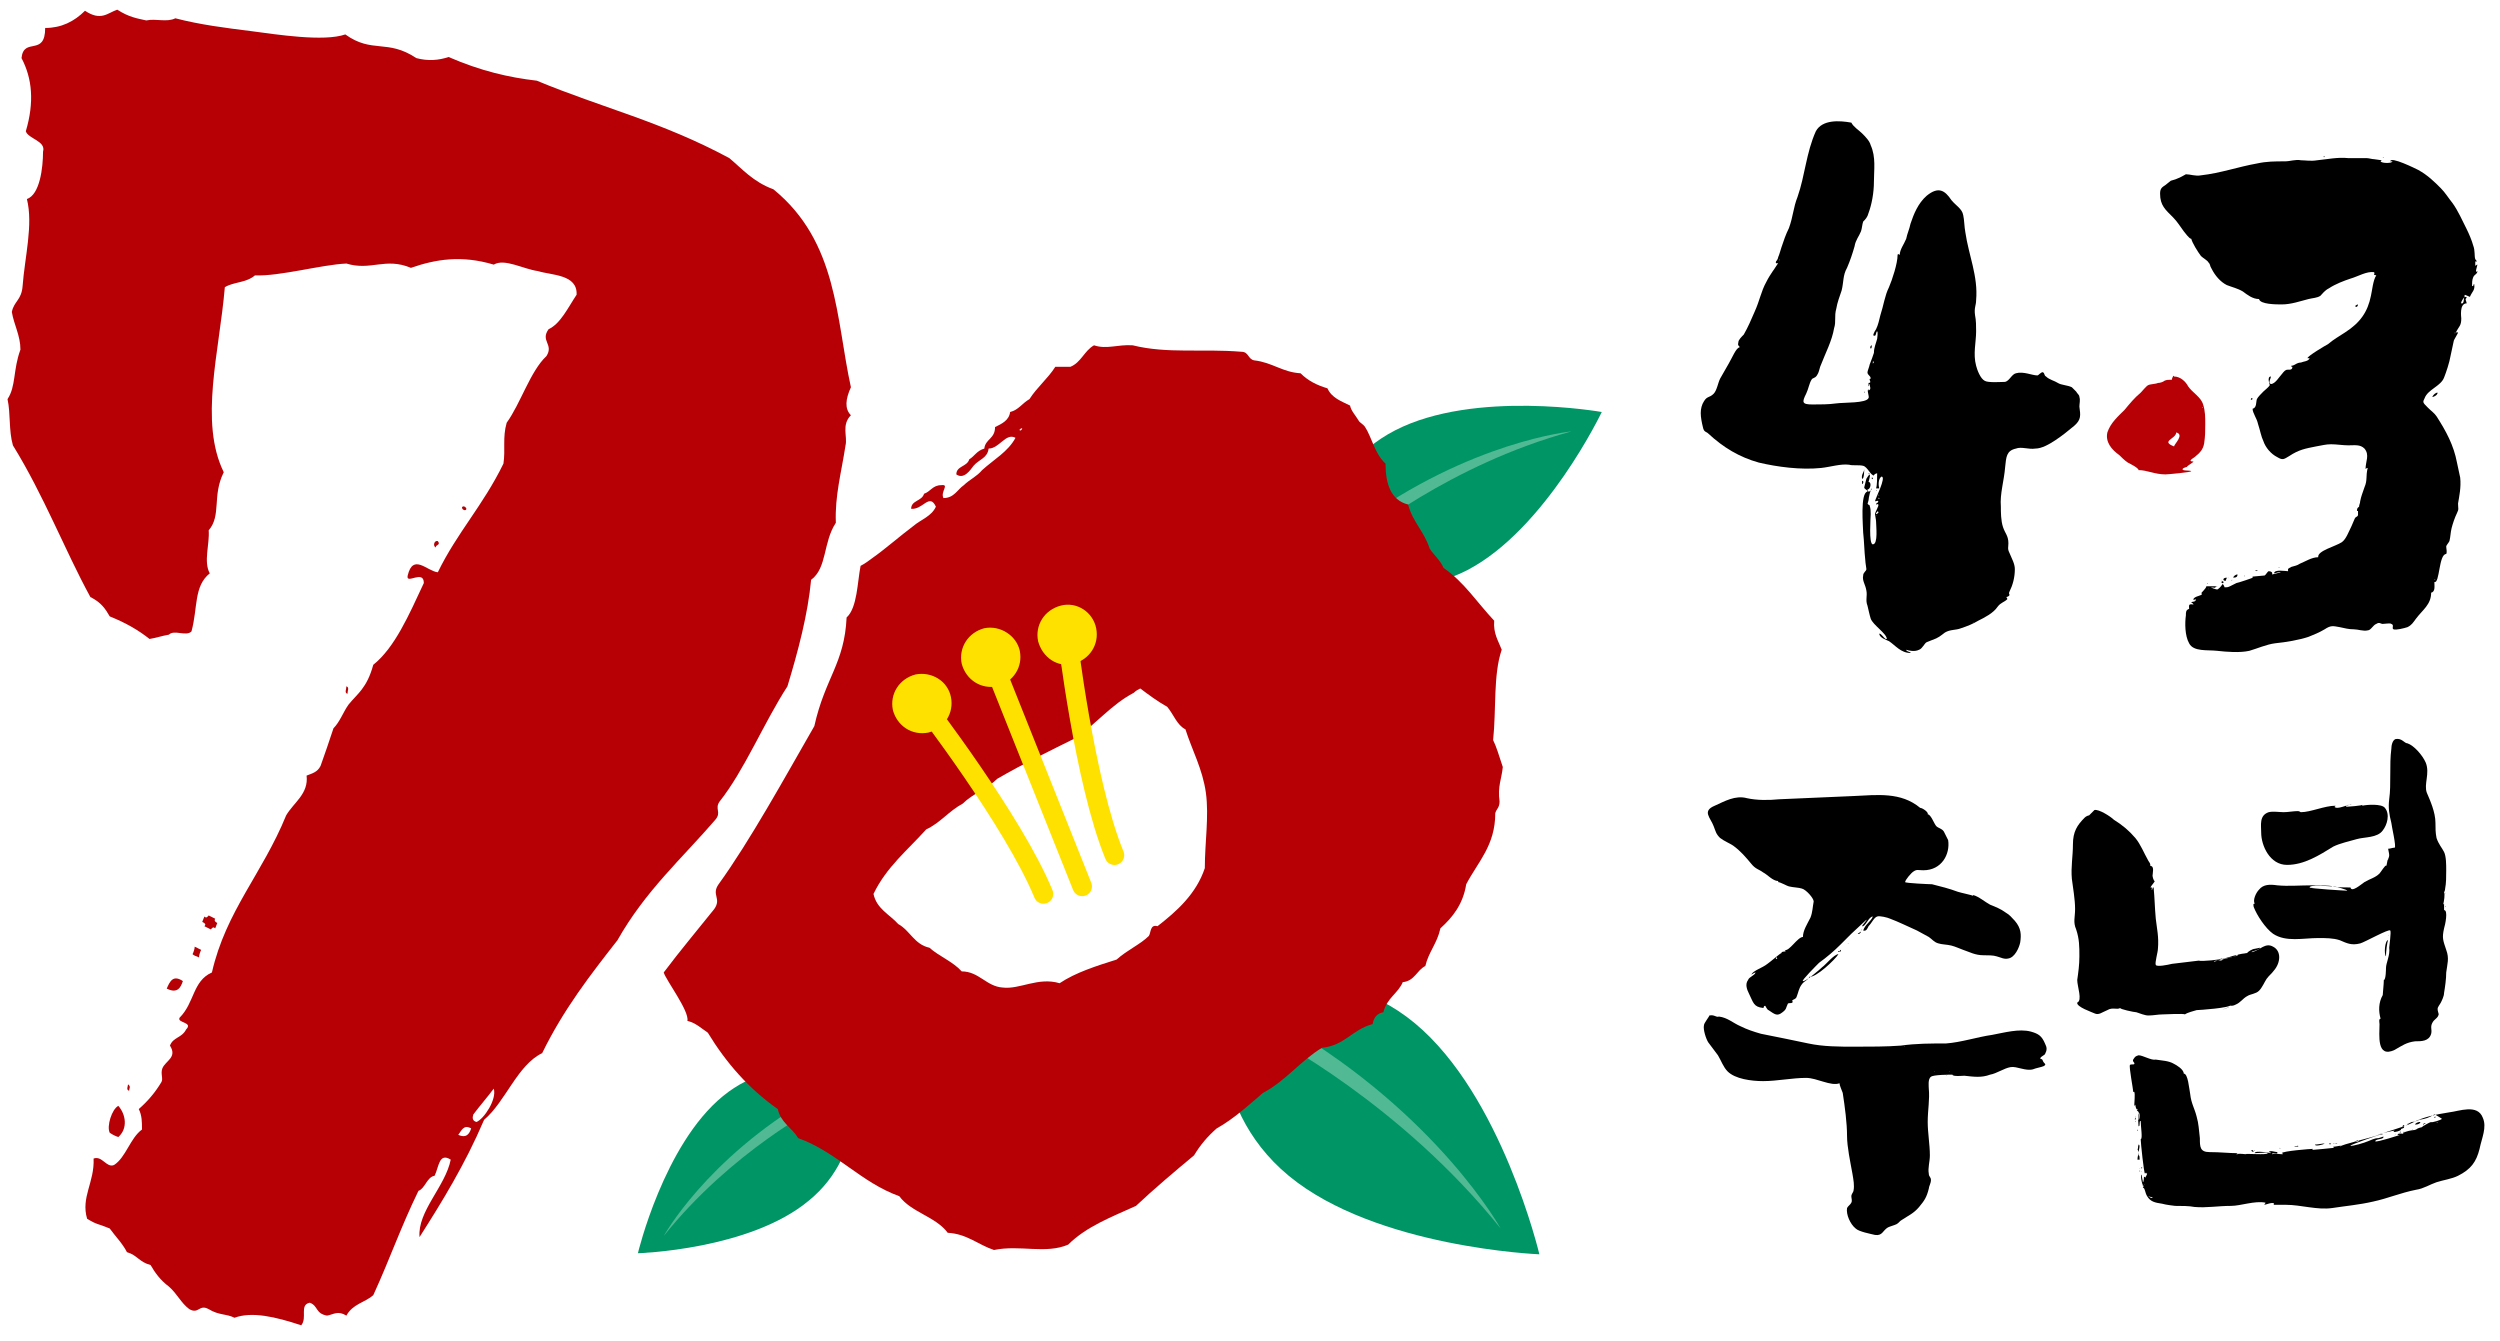 <?xml version="1.0" encoding="utf-8"?>
<!-- Generator: Adobe Illustrator 22.0.1, SVG Export Plug-In . SVG Version: 6.00 Build 0)  -->
<svg version="1.1" id="레이어_1" xmlns="http://www.w3.org/2000/svg" xmlns:xlink="http://www.w3.org/1999/xlink" x="0px"
	 y="0px" viewBox="0 0 232.4 124.7" style="enable-background:new 0 0 232.4 124.7;" xml:space="preserve">
<style type="text/css">
	.st0{fill:#009565;}
	.st1{fill:#51BA95;}
	.st2{fill-rule:evenodd;clip-rule:evenodd;fill:#B60005;}
	.st3{fill:none;}
	.st4{fill:#B60005;}
	.st5{fill:none;stroke:#FFE100;stroke-width:1.817;stroke-linecap:round;stroke-miterlimit:10;}
	.st6{fill:#FFE100;}
	.st7{fill-rule:evenodd;clip-rule:evenodd;}
</style>
<g>
	<g>
		<path class="st0" d="M119.8,109.3c-8.1-6.7-6.1-16.9-6.1-16.9s9.7-4,17.8,2.7c8.1,6.7,11.6,21.5,11.6,21.5S127.9,116,119.8,109.3z
			"/>
		<path class="st1" d="M118.2,96.4c0,0,12,6.2,21.3,17.8c0,0-5.8-10.5-19.9-18.8L118.2,96.4z"/>
		<path class="st0" d="M75.2,111.6c5.5-4.5,4.1-11.5,4.1-11.5s-6.6-2.7-12.1,1.8c-5.5,4.5-7.9,14.6-7.9,14.6S69.7,116.2,75.2,111.6z
			"/>
		<path class="st1" d="M76.2,102.8c0,0-8.2,4.2-14.5,12.1c0,0,3.9-7.1,13.6-12.8L76.2,102.8z"/>
		<path class="st0" d="M136.4,53c-7.4,3.8-14.2-0.9-14.2-0.9s0.1-8.3,7.5-12.1c7.4-3.8,19.2-1.7,19.2-1.7S143.7,49.2,136.4,53z"/>
		<path class="st1" d="M126.5,50c0,0,8.2-6.8,19.6-9.9c0,0-9.4,0.9-19.9,8.6L126.5,50z"/>
		<g>
			<path class="st2" d="M39,115c-0.2-2.4,2.4-4.7,2.9-7.2c-1.1-0.7-1.1,0.7-1.5,1.5c-0.7,0.1-0.9,1.2-1.5,1.4
				c-1.7,3.5-2.6,6.2-4.2,9.7c-0.8,0.7-1.9,0.8-2.5,1.9c-0.8-0.5-1.2-0.1-1.8,0c-1.1-0.2-0.8-0.9-1.6-1.2c-1,0.2-0.2,1.4-0.8,2.1
				c-2.4-0.8-4.6-1.3-6.2-0.7c-0.8-0.4-1.4-0.2-2.4-0.8c-0.9-0.5-0.9,0.5-1.8,0c-0.8-0.6-1.1-1.4-1.9-2.1c-0.8-0.6-1.3-1.3-1.7-2
				c-1.1-0.3-1.2-0.9-2.2-1.2c-0.4-0.8-1.1-1.5-1.6-2.2c-1.2-0.5-1.1-0.3-2.1-0.9c-0.6-2,0.7-3.4,0.6-5.6c0.8-0.3,1.2,0.9,1.9,0.6
				c1.1-0.7,1.5-2.5,2.6-3.3c0-0.7,0-1.3-0.3-1.9c0.8-0.7,1.5-1.5,2.1-2.5c0.2-0.3-0.1-0.8,0.1-1.3c0.3-0.7,1.4-1,0.7-2.1
				c0.3-0.8,1.1-0.7,1.5-1.5c0.7-0.7-0.9-0.6-0.6-1.1c1.4-1.4,1.2-3.4,3-4.2c1.3-5.7,4.7-9.2,6.9-14.6c0.7-1.2,2.1-2,1.9-3.7
				c0.5-0.2,1-0.3,1.3-0.9c0.4-1.1,0.8-2.3,1.2-3.5c0.6-0.6,0.9-1.5,1.4-2.2c0.8-1,1.7-1.5,2.3-3.7c2-1.6,3.3-4.6,4.7-7.6
				c0-1.3-1.7,0.2-1.5-0.7c0.5-2.1,1.8-0.4,2.8-0.3c1.8-3.7,4.2-6.2,6.1-10.1c0.2-1.3-0.1-2.4,0.3-3.8c1.3-1.8,2.2-4.8,3.7-6.2
				c0.7-1.1-0.6-1.4,0.2-2.5c1.1-0.5,1.8-2,2.6-3.2c0.1-1.9-2.3-1.8-3.6-2.2c-1.4-0.2-3.1-1.2-4.1-0.6c-3-0.9-5.4-0.5-7.7,0.3
				c-2.4-1-3.7,0.3-6-0.4c-2.3,0.1-6.2,1.2-8.5,1.1c-0.8,0.7-2,0.6-2.8,1.1c-0.5,6-2.4,12.5-0.1,17.2c-1.1,2.2-0.2,4-1.4,5.4
				c0.1,1.3-0.5,2.9,0.1,4c-1.5,1.2-1.1,3.2-1.7,5.4c-0.5,0.5-1.6-0.2-2.1,0.3c-0.6,0.1-1.2,0.3-1.8,0.4c-1-0.8-2.2-1.5-3.7-2.1
				c-0.4-0.7-0.8-1.3-1.8-1.8C6,51.1,4.1,46.1,1.2,41.4c-0.4-1.4-0.2-2.9-0.5-4.3c0.8-1.2,0.5-2.7,1.2-4.6c0-1.3-0.6-2.3-0.8-3.5
				c0.2-1,0.9-1.1,1-2.4c0.2-2.7,1-5.7,0.4-8.1c1.2-0.4,1.5-2.9,1.5-4.4c0.3-1-1.4-1.2-1.6-1.9C3.2,9.5,3,7.3,2,5.4
				c0.2-2,2.2-0.1,2.2-2.8c1.5,0,2.7-0.6,3.7-1.6c1.5,1,2.1,0.2,3-0.1c1.1,0.7,1.8,0.8,2.7,1c0.9-0.2,1.9,0.2,2.7-0.2
				c2.3,0.6,4.7,0.9,7.1,1.2c2.3,0.3,6.7,1,8.7,0.3C34.6,5,36,3.6,38.7,5.4c1.1,0.3,2.1,0.2,3-0.1c3,1.3,5.6,1.9,8.2,2.2
				c6,2.5,11.6,3.8,17.9,7.2c1.2,1,2.2,2.2,4.1,2.9c6,4.9,5.8,12,7.2,18.4c-0.5,1.1-0.6,2,0,2.6c-0.9,0.9-0.3,2-0.5,2.8
				c-0.4,2.6-1,4.7-0.9,7.2c-1.2,1.8-0.8,4.2-2.3,5.3c-0.3,3.2-1.2,6.6-2.2,9.9c-2.2,3.4-4,7.8-6.3,10.7c-0.5,0.7,0.2,1-0.4,1.7
				c-3.1,3.6-6.5,6.6-9.1,11.2c-2.5,3.2-5,6.4-7,10.5c-2.3,1.1-3.4,4.5-5.4,6.2C43.2,108.3,41.1,111.7,39,115z M43.8,104.9
				c-0.7-0.4-0.9,0.2-1.2,0.6C43.3,105.8,43.6,105.5,43.8,104.9z M44,103.6c-0.1,0.3-0.1,0.6,0.3,0.7c0.7-0.3,1.9-2.1,1.6-3.1
				C45.3,102,44.6,102.8,44,103.6z"/>
			<path class="st2" d="M11,102.8c0.7,0.8,0.9,2.1,0,2.9c-0.3-0.1-0.5-0.2-0.8-0.4C9.9,104.7,10.4,103.1,11,102.8z"/>
			<path class="st2" d="M12,101.4c-0.3-0.1-0.1-0.4-0.1-0.6C12.2,101,12,101.2,12,101.4z"/>
			<path class="st2" d="M15.5,91.9c0.3-0.7,0.6-1.3,1.5-0.7C16.8,91.8,16.5,92.4,15.5,91.9z"/>
			<path class="st2" d="M17.9,88.7c0.1-0.2,0.2-0.5,0.2-0.7c0.2,0.1,0.4,0.2,0.6,0.3c-0.1,0.2-0.2,0.5-0.2,0.7
				C18.2,88.9,18,88.8,17.9,88.7z"/>
			<path class="st2" d="M18.8,85.7c0.1-0.2,0.1-0.3,0.2-0.5c0.2,0.2,0.3,0,0.4-0.1c0.2,0.1,0.4,0.2,0.6,0.3c-0.1,0.2,0,0.3,0.2,0.4
				c-0.1,0.2-0.1,0.3-0.2,0.5c-0.2-0.2-0.3,0-0.4,0.1c-0.2-0.1-0.4-0.2-0.6-0.3C19.2,85.9,19,85.8,18.8,85.7z"/>
			<path class="st2" d="M32.3,64.5c-0.3-0.1-0.1-0.4-0.1-0.7C32.5,63.9,32.3,64.2,32.3,64.5z"/>
			<path class="st2" d="M40.5,50.9c-0.3-0.2-0.1-0.7,0.2-0.6C41,50.7,40.5,50.6,40.5,50.9z"/>
			<path class="st2" d="M43.1,47.4c-0.3-0.2-0.1-0.4,0.1-0.3C43.5,47.3,43.3,47.5,43.1,47.4z"/>
		</g>
		<path class="st3" d="M110.2,67.8c-0.8-0.4-1.1-1.4-1.7-2.1c-0.9-0.5-1.7-1.1-2.5-1.7c-0.2,0.1-0.5,0.2-0.6,0.4
			c-2.1,1.1-3.5,2.9-5.4,4.2c-2.5,1.2-5,2.4-7.3,3.8c-0.9,0.9-2.3,1.4-3.2,2.3c-1.2,0.7-2.1,1.8-3.4,2.4c-1.7,2-3.8,3.5-4.9,6
			c0.3,1.4,1.5,1.9,2.3,2.8c1.1,0.6,1.6,1.8,2.9,2.2c0.9,0.8,2.1,1.3,3,2.2c1.6,0,2.3,1.4,3.8,1.5c1.6,0.2,3.3-1.1,5.3-0.4
			c1.6-0.9,3.4-1.6,5.3-2.2c0.9-0.9,2.2-1.4,3-2.2c0.3-0.3,0.2-1,0.8-0.9c1.8-1.4,3.6-3,4.4-5.4c0.1-2.5,0.5-4.9,0.1-7.1
			C111.8,71.4,110.7,69.7,110.2,67.8z"/>
		<path class="st4" d="M138.8,68.8c0.3-2.8,0-6.1,0.8-8.4c-0.3-0.8-0.8-1.5-0.7-2.7c-1.6-1.7-2.8-3.6-4.7-4.9
			c-0.3-0.7-0.9-1.2-1.3-1.8c-0.5-1.6-1.6-2.5-2-4.1c-1.6-0.4-2.1-1.9-2.1-3.8c-1-0.9-1.3-2.5-1.9-3.4c-0.2-0.3-0.5-0.4-0.6-0.6
			c-0.3-0.5-0.7-0.9-0.8-1.4c-0.8-0.4-1.7-0.7-2.1-1.6c-1-0.3-1.8-0.7-2.5-1.4c-1.7-0.1-2.6-1-4.3-1.2c-0.6-0.1-0.5-0.8-1.2-0.8
			c-3.6-0.3-6.9,0.2-10.1-0.6c-1.4-0.1-2.4,0.4-3.6,0c-0.9,0.5-1.2,1.6-2.2,2c-0.5,0-0.9,0-1.4,0c-0.7,1.1-1.7,1.9-2.4,3
			c-0.7,0.4-1,1-1.8,1.2c-0.1,0.8-0.8,1.1-1.4,1.4c0,1.1-0.9,1.1-1,2c-0.7,0.2-0.9,0.7-1.4,1c-0.2,0.7-1.2,0.6-1.2,1.4
			c0.7,0.5,1.3-0.4,1.6-0.8c0.5-0.6,1.3-0.7,1.4-1.6c1,0,1.6-1.5,2.5-1c-0.7,1.3-2,2-3.1,3c-0.5,0.6-1.2,0.9-1.7,1.4
			c-0.6,0.4-0.9,1.2-1.9,1.2c-0.3-0.6,0.6-1.3-0.2-1.2c-0.8,0-1,0.6-1.6,0.8c-0.2,0.7-1.2,0.6-1.2,1.4c1.1,0.1,1.7-1.5,2.3-0.2
			c-0.4,0.9-1.4,1.2-2.1,1.8c-1.2,0.9-2.7,2.2-3.7,2.9c-0.4,0.3-0.8,0.6-1.2,0.8c-0.3,1.5-0.3,3.9-1.3,4.8c-0.2,4.3-2,5.6-3,10.1
			c-2.7,4.7-6,10.7-8.9,14.7c-0.7,1,0.3,1.3-0.4,2.3c-1.6,2-3.2,3.9-4.7,5.9c0.2,0.7,2.4,3.6,2.2,4.5c0.8,0.2,1.3,0.7,1.9,1.1
			c1.7,2.8,3.8,5.2,6.5,7.1c0.3,1.3,1.3,1.7,1.9,2.7c3.6,1.3,5.8,4.1,9.4,5.4c1.1,1.5,3.4,1.9,4.5,3.4c1.8,0.1,2.8,1.1,4.3,1.6
			c2.4-0.5,4.8,0.4,6.9-0.5c1.7-1.7,4.1-2.6,6.3-3.6c1.7-1.6,3.6-3.2,5.4-4.7c0.6-1,1.3-1.8,2.1-2.5c1.6-0.9,2.9-2.1,4.3-3.3
			c2.1-1.1,3.5-3,5.5-4.2c2.1-0.2,2.8-1.7,4.7-2.2c0.1-0.6,0.4-1,1-1.1c0.3-1.3,1.4-1.8,1.8-2.8c1.1-0.1,1.3-1.1,2.1-1.5
			c0.3-1.3,1.1-2.1,1.4-3.5c1.1-1,2.1-2.2,2.4-4.1c1.1-2.1,2.7-3.6,2.7-6.6c0.1-0.4,0.4-0.5,0.4-1.1c-0.2-1.4,0.2-2.1,0.3-3.2
			C139.3,70.1,139.1,69.4,138.8,68.8z M95,39.8c0.1,0.1-0.2,0.3-0.2,0.2C94.7,39.9,95,39.8,95,39.8z M112,80.7
			c-0.8,2.4-2.6,4-4.4,5.4c-0.7-0.2-0.6,0.6-0.8,0.9c-0.8,0.8-2,1.3-3,2.2c-1.9,0.6-3.8,1.2-5.3,2.2c-2-0.6-3.7,0.6-5.3,0.4
			c-1.5-0.1-2.2-1.5-3.8-1.5c-0.8-0.9-2.1-1.4-3-2.2c-1.4-0.3-1.8-1.6-2.9-2.2c-0.8-0.9-2-1.4-2.3-2.8c1.2-2.5,3.2-4.1,4.9-6
			c1.3-0.6,2.1-1.7,3.4-2.4c0.9-0.9,2.3-1.4,3.2-2.3c2.4-1.4,4.9-2.6,7.3-3.8c1.9-1.3,3.3-3.1,5.4-4.2c0.2-0.2,0.4-0.3,0.6-0.4
			c0.8,0.6,1.6,1.2,2.5,1.7c0.6,0.7,0.9,1.7,1.7,2.1c0.6,1.9,1.6,3.7,1.9,5.9C112.4,75.9,112,78.3,112,80.7z"/>
		<path class="st5" d="M85.8,65.4c0,0,8.4,10.9,11.2,17.7"/>
		<path class="st5" d="M99.2,59c0,0,1.6,13.7,4.4,20.5"/>
		<path class="st6" d="M88.4,64.8c0.3,1.5-0.6,2.9-2.1,3.3c-1.5,0.3-2.9-0.6-3.3-2.1c-0.3-1.5,0.6-2.9,2.1-3.3
			C86.6,62.4,88.1,63.3,88.4,64.8z"/>
		<path class="st6" d="M101.9,58.4c0.3,1.5-0.6,2.9-2.1,3.3s-2.9-0.6-3.3-2.1c-0.3-1.5,0.6-2.9,2.1-3.3S101.6,56.9,101.9,58.4z"/>
		<path class="st6" d="M94.8,60.5c0.3,1.5-0.6,2.9-2.1,3.3c-1.5,0.3-2.9-0.6-3.3-2.1c-0.3-1.5,0.6-2.9,2.1-3.3
			C93,58.1,94.5,59.1,94.8,60.5z"/>
		<line class="st5" x1="92.1" y1="61.1" x2="100.6" y2="82.4"/>
	</g>
	<g>
		<g>
			<path class="st7" d="M229.1,27.6c0,0-0.4,0.5-0.3,0.6C229.1,28.3,229,27.7,229.1,27.6c0.1,0,0.2,0,0.2,0c0,0.1-0.1,0.2-0.1,0.2
				c0,0.1,0.1,0.3,0.1,0.4c-0.7,0-0.5,1.3-0.5,1.4c0,0.7-0.2,0.7-0.5,1.3c0,0,0.2,0,0.2,0c0,0.1-0.4,0.7-0.4,0.8
				c-0.1,0.5-0.2,0.9-0.3,1.4c-0.1,0.6-0.4,1.5-0.6,2c-0.3,0.8-1.5,1.1-1.8,1.9c-0.2,0.4-0.2,0.4,0.3,0.9c0.3,0.3,0.6,0.5,0.8,0.8
				c0.9,1.4,1.6,2.7,1.9,4.3c0.1,0.4,0.2,1,0.3,1.4c0.1,0.9-0.1,1.8-0.2,2.4c0,0.5,0.1,0.5-0.1,0.9c-0.2,0.4-0.4,1-0.5,1.4
				c-0.1,0.4-0.1,0.8-0.2,1.2c-0.1,0.2-0.3,0.4-0.3,0.5c0,0.2,0.1,0.5,0,0.7c-0.7,0-0.6,2.8-1.1,2.6c0,0.4,0.1,0.9-0.3,1
				c0,1.1-0.8,1.6-1.4,2.4c-0.3,0.4-0.4,0.6-0.8,0.8c-0.3,0.1-1.1,0.3-1.3,0.2c-0.2-0.1,0.1-0.4-0.2-0.5c-0.1-0.1-0.6,0-0.8,0
				c-0.2,0-0.3-0.2-0.6,0c-0.3,0.1-0.5,0.6-0.8,0.6c-0.4,0.1-0.9-0.1-1.3-0.1c-0.5,0-0.8-0.1-1.3-0.2c-0.6-0.1-0.8-0.2-1.4,0.2
				c-0.5,0.3-1,0.5-1.5,0.7c-0.9,0.3-2.1,0.5-3.1,0.6c-0.8,0.1-1.7,0.5-2.4,0.7c-0.9,0.2-2.1,0.1-3,0c-0.9-0.1-2.2,0.1-2.6-0.7
				c-0.4-0.7-0.4-1.9-0.3-2.6c0-0.3,0-0.5,0.3-0.6c0-0.3-0.1-0.5,0.4-0.4c0-0.1-0.2-0.2-0.2-0.2c0-0.1,0.5,0,0.4-0.3
				c-0.1,0-0.1,0-0.1,0.1c-0.1,0-0.1-0.1-0.1-0.1c0.1-0.3,0.8-0.3,0.8-0.5c0-0.1-0.1,0-0.1,0c0-0.1,0.5-0.5,0.5-0.7
				c0.1,0,1.1,0,1.1,0c-0.3,0-0.3,0.2-0.6,0.1c-0.2,0,0.4,0.2,0.5,0.2c0.1,0,0.4-0.3,0.5-0.5c0.1,0,0.2,0.3,0.2,0.3
				c0.2,0,0.3,0,0.5-0.1c0.2-0.1,0.4-0.2,0.6-0.3c0.1,0,1.6-0.5,1.5-0.5c0,0,0-0.1,0-0.1c0.1,0,1-0.1,1.1-0.1c0.1,0,0.3-0.4,0.4-0.4
				c0.2,0,0.4,0.1,0.3,0.3c0.1,0,0.8-0.2,0.8-0.2c0-0.1-0.5,0.1-0.6,0.1c0-0.4,1.1-0.2,1.3-0.2c0-0.2-0.1-0.2,0.3-0.4
				c0.3-0.1,0.5-0.1,0.8-0.3c0.5-0.2,1.1-0.6,1.7-0.6c-0.1-0.6,1.6-1,2.2-1.4c0.4-0.3,0.6-0.9,0.9-1.5c0.1-0.2,0.2-0.5,0.3-0.7
				c0.1-0.2,0.2-0.1,0.3-0.3c0-0.1,0-0.3,0-0.4c0,0-0.1,0-0.1,0c0-0.3,0.1-0.3,0.2-0.4c0-0.2,0.1-0.3,0.1-0.5
				c0.1-0.5,0.2-0.7,0.4-1.3c0.3-0.7,0.1-1,0.3-1.8c-0.1,0-0.2,0.1-0.2,0.1c0-0.7,0.4-1.3-0.1-1.9c-0.4-0.4-0.9-0.3-1.5-0.3
				c-0.5,0-1.1-0.1-1.6-0.1c-0.5,0-0.8,0.1-1.4,0.2c-1,0.2-1.6,0.3-2.5,0.9c-0.5,0.3-0.6,0.4-1.1,0.1c-0.6-0.3-1.1-0.9-1.3-1.5
				c-0.2-0.4-0.3-1-0.5-1.6c-0.1-0.5-0.5-1-0.5-1.4c0.4-0.1,0.3-0.6,0.4-0.9c0.1-0.2,0.4-0.5,0.6-0.7c0.2-0.2,0.5-0.4,0.6-0.6
				c0,0-0.3-0.8,0.1-0.8c0,0.2-0.3,0.6,0,0.7c0.4,0,0.8-0.7,1-0.9c0.1-0.1,0.2-0.3,0.4-0.4c0.2-0.1,0.6,0.1,0.6-0.3
				c-0.1,0-0.1,0-0.1-0.1c0.2,0,0.3-0.1,0.5-0.2c0.2-0.1,0.4-0.1,0.4-0.1c0.2-0.1,0.7-0.1,0.8-0.4c0,0-0.1,0-0.2,0
				c0-0.2,1.7-1.2,1.9-1.3c0.6-0.5,1-0.7,1.6-1.1c1.4-0.9,2.1-1.9,2.4-3.4c0.1-0.4,0.2-1.5,0.5-1.9c-0.4-0.1-0.1,0-0.2-0.3
				c-0.7-0.1-1.5,0.4-2.2,0.6c-0.6,0.2-1.4,0.5-2,0.9c-0.4,0.2-0.6,0.5-0.8,0.7c-0.3,0.2-0.7,0.2-1.1,0.3c-0.8,0.2-1.6,0.5-2.5,0.5
				c-0.5,0-2,0-2.1-0.5c-0.6,0-1.1-0.4-1.5-0.7c-0.5-0.3-1-0.4-1.5-0.6c-0.6-0.3-1.1-0.9-1.4-1.5c-0.2-0.3-0.1-0.4-0.3-0.6
				c-0.1-0.2-0.5-0.4-0.7-0.6c-0.3-0.4-0.8-1.2-0.9-1.6c-0.2,0-0.6-0.6-0.7-0.7c-0.3-0.4-0.6-0.9-1-1.3c-0.7-0.7-1.2-1.1-1.2-2.2
				c0-0.5,0.2-0.6,0.5-0.8c0.1-0.1,0.4-0.3,0.5-0.4c0.3-0.1,0.4-0.1,0.6-0.2c0.3-0.1,0.6-0.3,0.8-0.4c0.4,0,0.9,0.2,1.4,0.1
				c1.8-0.2,3.5-0.8,5.2-1.1c0.9-0.2,1.7-0.2,2.6-0.2c0.5,0,1-0.2,1.5-0.1c0.4,0,0.9,0.1,1.5,0c1-0.1,1.9-0.3,2.9-0.2
				c0.5,0,1.2,0,1.7,0c0.2,0,0.5,0.1,0.7,0.1c0.1,0,0.6,0.1,0.7,0.1c0,0-0.1,0.1-0.1,0.1c0.1,0.2,1.1,0.2,1.1,0c0,0-0.2,0-0.2,0
				c0-0.5,2.4,0.7,2.6,0.8c0.9,0.5,1.5,1.1,2.1,1.7c0.4,0.4,0.7,0.9,1.1,1.4c0.5,0.7,0.9,1.6,1.3,2.4c0.2,0.4,0.5,1.1,0.6,1.5
				c0.2,0.5,0.1,1,0.2,1.3c0,0,0.3,0.3,0,0.2c0,0.1,0,0.3,0,0.4c0.1,0,0.1-0.1,0.2-0.1c0,0.1-0.3,0.9,0,0.6c0,0.3-0.3,0.3-0.4,0.6
				c-0.1,0.2-0.1,0.6-0.1,0.8c0.2,0,0.1-0.2,0.2-0.2c0.1,0.6-0.2,0.7-0.4,1.2C229.1,27.4,229.1,27.3,229.1,27.6z M228.2,30.9
				c0,0.1,0,0.1,0,0.1C228.3,30.9,228.3,31,228.2,30.9z M209.3,37c0,0-0.2,0.3,0.1,0.1C209.4,37.1,209.4,37,209.3,37z M210.3,53.3
				C210.2,53.4,210.4,53.2,210.3,53.3z M226.3,53.9C226.5,53.9,226.3,53.8,226.3,53.9z M206,54.6c-0.1,0-0.2,0-0.2,0.1
				C205.8,54.6,205.9,54.7,206,54.6z M205.3,54.7C205.3,54.7,205.3,54.7,205.3,54.7C205.3,54.8,205.4,54.8,205.3,54.7z"/>
			<path class="st7" d="M216.1,14.6c0,0-0.1,0-0.1,0C216,14.5,216.1,14.5,216.1,14.6z"/>
			<path class="st7" d="M221.5,14.6C221.6,14.6,221.6,14.8,221.5,14.6z"/>
			<path class="st7" d="M219.2,28.3c0,0.1-0.1,0.3-0.2,0.2C218.8,28.5,219.1,28.3,219.2,28.3z"/>
			<path class="st7" d="M226.6,36.5c0,0.2-0.3,0.4-0.5,0.4C226.2,36.7,226.4,36.5,226.6,36.5z"/>
			<path class="st7" d="M211.9,52.8C211.7,52.8,211.9,52.7,211.9,52.8z"/>
			<path class="st7" d="M209.8,53C210,53,209.8,53.1,209.8,53z"/>
			<path class="st7" d="M209.8,53C209.8,53.2,209.5,53,209.8,53z"/>
			<path class="st7" d="M208,53.4c0,0.2-0.1,0.3-0.4,0.3C207.6,53.6,207.8,53.4,208,53.4z"/>
			<path class="st7" d="M208.6,53.5C208.7,53.5,208.6,53.7,208.6,53.5z"/>
			<path class="st7" d="M207,53.7c0,0.1-0.1,0.2-0.1,0.3C206.6,54,206.6,53.7,207,53.7z"/>
			<path class="st7" d="M207.1,53.7C207.2,53.7,207.1,53.8,207.1,53.7z"/>
			<path class="st7" d="M206.5,53.9C206.6,53.9,206.5,54,206.5,53.9z"/>
			<path class="st7" d="M207.5,53.9C207.5,54.1,207.4,53.9,207.5,53.9z"/>
			<path class="st7" d="M206.7,54.1c0,0.2-0.2,0.1-0.2,0C206.6,54,206.6,54,206.7,54.1z"/>
			<path class="st7" d="M205.9,54.1C205.9,54.1,205.8,54.2,205.9,54.1z"/>
			<path class="st7" d="M205.2,54.2C205.3,54.2,205.2,54.4,205.2,54.2z"/>
		</g>
		<g>
			<path class="st7" d="M172.1,11.4c0.2,0.4,0.7,0.7,1,1c0.3,0.3,0.7,0.7,0.8,1.1c0.5,1.1,0.3,2.3,0.3,3.4c0,1-0.2,2.1-0.5,2.9
				c-0.1,0.4-0.3,0.6-0.5,0.8c-0.1,0.3-0.1,0.6-0.2,0.9c-0.2,0.5-0.5,0.8-0.6,1.4c-0.2,0.7-0.4,1.3-0.7,2c-0.4,0.7-0.3,1.3-0.5,2.1
				c-0.2,0.6-0.4,1.1-0.5,1.7c-0.2,0.7,0,1.2-0.2,1.8c-0.2,1.2-0.8,2.3-1.3,3.6c-0.1,0.3-0.1,0.5-0.3,0.8c-0.2,0.3-0.4,0.2-0.5,0.4
				c-0.2,0.3-0.3,0.9-0.5,1.3c-0.4,0.8-0.4,1,0.6,1c0.7,0,1.5,0,2.2-0.1c0.7-0.1,2.8,0,3-0.5c0.1-0.1-0.2-0.8,0-0.8c0,0,0,0.1,0,0.1
				c0.3-0.1,0.1-0.4,0.1-0.6c-0.1,0,0,0.2-0.1,0.2c0-0.1,0-0.2,0-0.3c0.4,0-0.1-0.4,0.2-0.4c0-0.3-0.3-0.3-0.3-0.6
				c0-0.1,0.2-0.6,0.2-0.7c0.2-0.5,0.3-0.8,0.4-1.1c0-0.5,0.2-0.9,0.3-1.3c0-0.1,0.1-0.6,0-0.7c-0.1,0-0.1,0.4-0.2,0.4
				c-0.3,0.1-0.1-0.3,0.1-0.6c0.2-0.4,0.3-0.9,0.4-1.3c0.3-0.9,0.4-1.8,0.8-2.6c0.3-0.7,0.8-2.2,0.8-3c0-0.1,0.1-0.1,0.2,0
				c0-0.5,0.4-1,0.6-1.5c0.1-0.5,0.3-0.9,0.4-1.4c0.3-0.9,0.7-1.9,1.5-2.6c1.1-0.9,1.7-0.5,2.3,0.4c0.4,0.5,1,0.8,1.1,1.4
				c0.1,0.4,0.1,1.1,0.2,1.6c0.3,2.1,1.2,4.1,1,6.3c0,0.5-0.2,0.7-0.1,1.4c0.1,0.5,0.1,1,0.1,1.5c0,1-0.3,2.1,0,3.2
				c0.1,0.4,0.4,1.2,0.8,1.4c0.3,0.2,1.6,0.1,1.9,0.1c0.4-0.1,0.6-0.7,1-0.8c0.7-0.2,1.5,0.2,2,0.2c0.1,0,0.3-0.3,0.5-0.3
				c0.2,0.1,0.1,0.3,0.3,0.4c0.3,0.3,0.8,0.4,1.1,0.6c0.3,0.2,0.9,0.2,1.3,0.4c0,0,0.3,0.3,0.4,0.4c0.1,0.2,0.3,0.3,0.3,0.5
				c0.1,0.3,0,0.6,0,0.9c0.1,0.8,0.2,1.2-0.5,1.8c-0.6,0.5-1.1,0.9-1.7,1.3c-0.6,0.4-1.3,0.8-1.9,0.8c-0.6,0.1-1.3-0.2-1.8,0
				c-0.9,0.2-0.9,0.8-1,1.7c-0.1,1.3-0.5,2.5-0.4,3.7c0,0.5,0,1.3,0.2,1.9c0.2,0.6,0.5,0.8,0.5,1.5c0,0.4-0.1,0.5,0.1,0.9
				c0.2,0.5,0.5,1,0.5,1.5c0,0.8-0.2,1.5-0.5,2.1c-0.1,0.2,0,0.2,0,0.3c0,0.1-0.2,0.2-0.3,0.2c0,0,0.1,0.1,0.1,0.2
				c-0.3,0.3-0.6,0.3-0.9,0.7c-0.4,0.6-1.2,1-1.8,1.3c-0.5,0.3-1,0.5-1.6,0.7c-0.5,0.2-1,0.1-1.5,0.4c-0.4,0.3-0.6,0.5-1.2,0.7
				c0,0-0.5,0.2-0.5,0.2c-0.2,0.1-0.4,0.6-0.7,0.7c-0.4,0.2-0.9,0.1-1.2,0c0,0.2,0.5,0.2,0.4,0.3c-0.9,0-1.4-0.7-2-1.1
				c-0.2-0.1-0.9-0.3-0.9-0.7c0.2,0,0.4,0.4,0.6,0.5c0,0,0,0,0.1,0c0-0.5-1.3-1.3-1.5-1.9c-0.1-0.3-0.2-0.8-0.3-1.2
				c-0.2-0.5,0-0.9-0.1-1.4c-0.1-0.6-0.4-0.9-0.3-1.4c0-0.3,0.3-0.4,0.3-0.6c0-0.1-0.1-0.6-0.1-0.8c-0.1-0.9-0.1-1.7-0.2-2.6
				c0-0.5-0.3-3.7,0.4-3.8c0-0.2-0.3-0.2-0.3-0.4c0,0,0.2-0.8,0.2-0.8c0.6-1,0.2,0.3,0.2,0.3c0.3,0,0.2,0.7-0.1,0.7
				c0,0.4,0.4,0.1,0.4-0.1c-0.1,0-0.3,0.9-0.3,1.1c0,0-0.1,0.4-0.1,0.3c0.1,0.2,0.2,0.1,0.2,0.2c0.1,0.3,0.1,0.5,0.1,0.8
				c0,0.3-0.2,2.8,0.2,2.8c0.5,0,0.3-1.7,0.3-2.1c0-0.2-0.1-0.6-0.1-0.7c0-0.2,0.4-0.8,0.3-0.9c0-0.1-0.1,0-0.2,0
				c0-0.2,0.2-0.1,0.2-0.3c0-0.1-0.2,0-0.3,0c0-0.2,1.1-2.3,0.6-2.3c-0.3,0.2-0.3,0.8-0.2,1.1c0,0-0.2,0-0.3,0
				c0.1-0.3,0.1-1,0.1-1.4c-0.1,0-0.3,0.1-0.3,0.2c-0.3,0-0.6-0.8-1-0.9c-0.4-0.1-1,0-1.3-0.1c-0.8-0.1-1.7,0.2-2.6,0.3
				c-1.9,0.2-4.1-0.1-5.8-0.5c-1.8-0.5-3.3-1.4-4.7-2.7c-0.2-0.2-0.4-0.1-0.5-0.6c-0.1-0.4-0.2-0.9-0.2-1.3c0-0.4,0.1-0.8,0.3-1.1
				c0.3-0.5,0.5-0.3,0.9-0.7c0.3-0.3,0.4-1,0.6-1.4c0.3-0.5,0.5-0.9,0.8-1.4c0.3-0.5,0.7-1.5,1-1.5c0-0.3-0.2,0-0.1-0.5
				c0-0.2,0.3-0.5,0.5-0.7c0.4-0.7,0.7-1.4,1-2.1c0.5-1.1,0.6-1.9,1.1-2.8c0.2-0.4,0.4-0.7,0.6-1c0.1-0.1,0.5-0.8,0.5-0.7
				c0-0.1-0.3,0.1-0.2-0.2c0.1-0.1,0.2-0.3,0.2-0.4c0.1-0.2,0.2-0.6,0.3-0.9c0.2-0.6,0.4-1.2,0.7-1.8c0.4-1.1,0.4-1.9,0.8-2.9
				c0.7-2,0.8-4.1,1.7-6.1C169.4,11.1,171,11.2,172.1,11.4z M165.4,24.2C165.5,24.2,165.4,24,165.4,24.2z M174.6,30.7
				C174.6,30.7,174.8,30.6,174.6,30.7z M174.1,33.6c0,0,0,0.2,0,0.2C174.1,33.8,174.3,33.6,174.1,33.6z M174.6,46
				C174.6,46.1,174.8,46,174.6,46z M174.7,46.3C174.4,46.2,174.8,46.5,174.7,46.3z M174.6,47.6c0-0.2-0.2,0.1-0.2,0.1c0,0,0,0,0,0.1
				C174.5,47.8,174.7,47.6,174.6,47.6z M174.4,47.9C174.4,47.9,174.4,47.9,174.4,47.9C174.4,48,174.5,47.9,174.4,47.9z M183.4,57.9
				C183.5,57.9,183.4,57.8,183.4,57.9z"/>
			<path class="st7" d="M173.9,31C173.8,31,173.9,31,173.9,31C173.9,31,173.9,31,173.9,31z"/>
			<path class="st7" d="M174,32.1c0,0.1,0,0.3-0.1,0.3C173.8,32.3,173.9,32.1,174,32.1z"/>
			<path class="st7" d="M174.1,33.3C174,33.2,174,33.2,174.1,33.3z"/>
			<path class="st7" d="M173.6,36.1C173.6,36.2,173.6,36.2,173.6,36.1z"/>
			<path class="st7" d="M173.3,36.4C173.4,36.4,173.3,36.7,173.3,36.4z"/>
			<path class="st7" d="M173.3,43.6c0,0,0,1-0.2,0.9C173,44.1,173.3,43.9,173.3,43.6z"/>
			<path class="st7" d="M173.7,44C173.9,44,173.7,44.2,173.7,44z"/>
			<path class="st7" d="M174,44.4c0.1,0,0.1,0,0.1,0.1C174,44.6,174,44.5,174,44.4z"/>
			<path class="st7" d="M173.1,44.7c0.2,0,0.1,0.3,0,0.3C173.1,44.8,173.1,44.8,173.1,44.7z"/>
			<path class="st7" d="M174.9,44.8C174.9,44.8,174.9,44.8,174.9,44.8C174.9,44.8,174.9,44.8,174.9,44.8z"/>
			<path class="st7" d="M174.4,45.6C174.6,45.6,174.4,45.7,174.4,45.6z"/>
		</g>
		<path class="st2" d="M202.1,35c0.6,0,1.1,0.5,1.3,0.9c0.4,0.6,1.2,1,1.4,1.7c0.2,0.6,0.2,1.2,0.2,1.8c0,0.7,0,1.1-0.1,1.8
			c-0.1,0.6-0.4,0.9-0.9,1.3c-0.3,0.2-0.6,0.4-0.1,0.4c0,0.1-0.6,0.4-0.6,0.5c0,0-0.4,0.1-0.4,0.2c-0.1,0.2,0.7,0.1,0.8,0.2
			c0,0.1-2.2,0.3-2.4,0.3c-1,0-1.7-0.4-2.5-0.4c0-0.2-0.8-0.6-1-0.7c-0.3-0.2-0.6-0.5-0.8-0.7c-0.7-0.5-1.3-1.2-1.1-2.1
			c0.3-0.9,1-1.5,1.6-2.1c0.5-0.6,0.9-1.1,1.5-1.6c0.2-0.2,0.5-0.6,0.7-0.7c0.2-0.1,0.7-0.1,0.9-0.2c0.2,0,0.5-0.1,0.6-0.2
			c0.2-0.1,0.4-0.1,0.7-0.1C201.9,35.1,202.1,34.8,202.1,35z M204.7,37.9C204.9,37.9,204.7,37.8,204.7,37.9z M202.3,40.2
			c0,0.6-1.5,0.8-0.2,1.3C202.1,41.3,203.1,40.4,202.3,40.2z"/>
	</g>
	<g>
		<g>
			<path class="st7" d="M179.2,75.7c0.3,0,0.6,0.9,0.8,1.1c0.2,0.2,0.5,0.2,0.7,0.5c0.1,0.2,0.3,0.6,0.4,0.8
				c0.2,1.3-0.6,2.8-2.3,2.8c-0.5,0-0.6-0.1-0.9,0.1c-0.2,0.1-0.8,0.8-0.8,1c0,0.1,2.3,0.2,2.5,0.2c0.8,0.2,1.6,0.4,2.4,0.7
				c0.3,0.1,1.3,0.3,1.5,0.4c0,0-0.1,0-0.1-0.1c0.5,0.1,1.2,0.7,1.6,0.9c0.5,0.2,1,0.4,1.4,0.7c0.5,0.3,0.5,0.4,0.9,0.8
				c0.6,0.7,0.6,1.3,0.5,2c-0.1,0.5-0.5,1.4-1.1,1.5c-0.4,0.1-0.7-0.1-1.1-0.2c-0.3-0.1-0.8-0.1-1.2-0.1c-0.8,0-1.3-0.3-1.9-0.5
				c-0.3-0.1-0.7-0.3-1.1-0.4c-0.4-0.1-0.9-0.1-1.2-0.2c-0.4-0.1-0.6-0.4-0.9-0.6c-0.4-0.2-0.7-0.4-1.1-0.6
				c-0.9-0.4-1.7-0.8-2.5-1.1c-0.2-0.1-1-0.3-1.2-0.2c-0.3,0.1-0.5,0.6-0.8,0.9c-0.1,0.2-0.2,0.5-0.5,0.4c0.2-0.6,0.7-0.8,0.9-1.3
				c-0.4,0-0.7,1-1,0.9c0-0.1,0.5-0.6,0.4-0.6c0,0-1.3,1.2-1.4,1.3c-0.3,0.3-0.7,0.7-1,1c-0.6,0.6-1.3,1.2-2,1.7
				c-0.2,0.2-1.7,1.7-1.5,1.7c0.2,0.1,1.6-1.1,1.8-1.3c0.3-0.2,1.1-1.2,1.5-1.2c-0.3,0.5-2.1,2.2-2.7,2.1c-0.1,0.3-0.5,0.4-0.7,0.7
				c-0.3,0.4-0.3,0.7-0.5,1.2c-0.1,0.2-0.3,0.2-0.4,0.3c0,0,0.1,0.2,0,0.2c-0.1,0.1-0.3,0-0.4,0.1c-0.2,0.4-0.1,0.5-0.5,0.8
				c-0.5,0.4-0.7,0.2-1.3-0.2c-0.1,0-0.3-0.4-0.3-0.4c-0.2,0-0.1,0.2-0.2,0.2c-0.9-0.1-0.9-0.5-1.3-1.3c-0.2-0.4-0.4-0.9-0.1-1.3
				c0.1-0.3,0.6-0.4,0.7-0.7c-0.1,0-0.4,0.2-0.4,0.2c0.2-0.4,1-0.6,1.5-1c0.3-0.2,1.2-1,1.3-1c0-0.2,0.4-0.1,0.4-0.2
				c0,0-0.1-0.1-0.1-0.1c0,0,0,0,0,0c0.4,0.2,1.2-1.2,1.7-1.2c0-0.6,0.4-1.2,0.7-1.8c0.2-0.5,0.2-1,0.3-1.5c0-0.3-0.7-1.1-1.1-1.2
				c-0.3-0.1-0.8-0.1-1.2-0.2c-0.1,0-0.8-0.4-1-0.4c0-0.1,0-0.1,0-0.1c-0.5,0-1-0.6-1.4-0.8c-0.4-0.3-0.7-0.3-1.1-0.8
				c-0.5-0.6-1-1.2-1.7-1.7c-0.3-0.2-0.8-0.4-1.2-0.7c-0.4-0.4-0.4-0.6-0.6-1.1c-0.3-0.8-1.1-1.4,0.1-1.9c0.9-0.4,1.9-1,3-0.7
				c0.9,0.2,2,0.2,3,0.1c2.3-0.1,4.6-0.2,6.9-0.3c2.2-0.1,4.4-0.4,6.2,1.1C178.7,75.1,179.3,75.5,179.2,75.7z M173.7,85.2
				C173.7,85.1,173.7,85.2,173.7,85.2z M185.7,88.9C185.7,88.9,185.7,88.9,185.7,88.9C185.7,88.9,185.8,88.9,185.7,88.9z
				 M165.1,89.1C165.1,89.1,165,89.1,165.1,89.1c-0.1,0.1,0.2,0,0.1,0C165.2,89,165.1,88.9,165.1,89.1z M164.9,89.3
				C164.9,89.3,165,89.3,164.9,89.3z"/>
			<path class="st7" d="M173,86C173,86,173,86.2,173,86z"/>
			<path class="st7" d="M173.1,86.4C173.1,86.6,173,86.4,173.1,86.4z"/>
			<path class="st7" d="M173,86.6c0,0.1-0.2,0.3-0.3,0.2C172.7,86.8,173,86.6,173,86.6z"/>
			<path class="st7" d="M172.7,86.9C172.6,86.9,172.7,86.9,172.7,86.9C172.7,86.9,172.7,86.9,172.7,86.9z"/>
			<path class="st7" d="M172,87.6C172,87.6,172,87.6,172,87.6C172,87.6,172,87.6,172,87.6z"/>
			<path class="st7" d="M171.7,87.7C171.7,87.7,171.7,87.7,171.7,87.7C171.7,87.7,171.7,87.7,171.7,87.7z"/>
			<path class="st7" d="M171.8,87.7C171.9,87.7,171.7,87.8,171.8,87.7z"/>
			<path class="st7" d="M171.5,88C171.6,88,171.6,88,171.5,88C171.6,88,171.5,88,171.5,88z"/>
			<path class="st7" d="M171.5,88.1C171.5,88.1,171.5,88.1,171.5,88.1z"/>
			<path class="st7" d="M171.1,88.3c0.1,0,0,0.2-0.1,0.2C171,88.4,171.1,88.3,171.1,88.3z"/>
			<path class="st7" d="M171,88.4C171,88.6,170.7,88.4,171,88.4z"/>
			<path class="st7" d="M164.7,89C164.7,89,164.7,89,164.7,89C164.7,89,164.7,89,164.7,89z"/>
			<path class="st7" d="M163.3,90.1C163.3,90,163.3,90.2,163.3,90.1z"/>
			<path class="st7" d="M163.1,90.2C163.2,90.2,163.1,90.2,163.1,90.2z"/>
			<path class="st7" d="M162.8,90.7C162.8,90.7,162.7,90.7,162.8,90.7z"/>
		</g>
		<g>
			<path class="st7" d="M223.8,69.1c0.6,0.2,1.4,1.1,1.7,1.8c0.4,1-0.2,2,0.1,2.8c0.3,0.7,0.8,1.8,0.8,2.8c0,0.5,0,0.9,0.1,1.4
				c0.2,0.6,0.5,0.9,0.7,1.3c0.2,0.4,0.2,1.2,0.2,1.7c0,0.6,0,1.2-0.1,1.7c0,0.2-0.1,0.3-0.1,0.4c0.1,0,0,0.9-0.1,1.1
				c0,0,0.1-0.1,0.1-0.1c0,0.2,0,0.4,0,0.6c0.4,0,0.1,1.4,0,1.7c-0.2,0.9-0.1,1.1,0.2,2c0.3,0.8,0.1,1.3,0,2.1
				c0,0.6-0.1,1.3-0.2,1.9c0,0.3-0.2,0.7-0.3,0.9c-0.1,0.2-0.3,0.4-0.3,0.6c0,0.2,0.1,0.4,0.1,0.5c-0.1,0.4-0.4,0.4-0.6,0.8
				c-0.2,0.4,0,0.6-0.1,1c-0.2,0.7-0.9,0.7-1.5,0.7c-0.8,0.1-1.2,0.4-1.9,0.8c-1.7,0.8-1.4-1.4-1.4-2.4c0-0.1-0.1-0.5,0.1-0.5
				c-0.2-0.7-0.2-1.5,0.2-2.2c0-0.2,0.1-1,0.1-1.4c0.2,0,0.2-1.1,0.2-1.1c0-0.5,0.4-1.2,0.3-1.9c0-0.1,0.2-1.5,0.1-1.6
				c-0.1-0.2-2.4,1.1-2.8,1.2c-0.8,0.2-1.2,0-1.9-0.3c-0.6-0.2-1.3-0.2-2-0.2c-1.4,0-3,0.4-4.2-0.4c-0.7-0.5-1.5-1.7-1.8-2.5
				c0-0.1-0.1-0.3,0.1-0.3c-0.2-0.3,0.1-1,0.4-1.3c0.4-0.5,1-0.5,1.7-0.4c1,0.1,2.1,0,3.2,0c0.2,0,1.9,0,1.9,0.1
				c-0.2,0-2.1-0.2-2.1,0.1c0,0.1,3.3,0.3,3.5,0.3c0-0.1-1.1-0.4-1.3-0.4c0,0.1,1.5,0.1,1.6,0.1c0.1,0.5,1-0.3,1.3-0.5
				c0.5-0.3,1-0.4,1.4-0.8c0.1-0.1,0.6-0.9,0.6-0.7c0.1,0,0.1-0.6,0.2-0.6c0-0.1,0.1-0.2,0.1-0.4c0-0.2-0.1-0.5-0.1-0.6
				c0.2,0,0.4-0.1,0.6-0.1c0.2,0-0.3-2.1-0.3-2.3c-0.2-0.8-0.3-1.4-0.2-2.2c0.2-1.4,0-3.2,0.2-4.7c0-0.3,0.1-0.8,0.4-0.9
				C223.3,68.6,223.5,69.1,223.8,69.1z M221.8,80.7C221.8,80.8,221.8,80.7,221.8,80.7z M221.8,80.9
				C221.8,80.9,221.8,80.9,221.8,80.9z M214.9,82.5C215,82.5,214.9,82.4,214.9,82.5z M227.3,83C227.2,83.1,227.4,83,227.3,83z
				 M227.4,83.2C227.4,83.2,227.3,83.3,227.4,83.2z M227.3,84.2C227.3,84.4,227.4,84.3,227.3,84.2z M222.2,86.7
				C222.2,86.6,222.2,86.8,222.2,86.7z"/>
			<path class="st7" d="M218.6,74.8c-0.1,0.1-0.5-0.1-0.5,0.2c0,0,1.6-0.1,1.5-0.2c0,0,0,0.1,0,0.1c0.4-0.1,1.8-0.2,2.1,0.2
				c0.5,0.6,0.2,1.6-0.2,2.1c-0.5,0.7-1.7,0.6-2.4,0.8c-0.7,0.2-1.6,0.4-2.2,0.7c-1.3,0.8-2.7,1.7-4.3,1.7c-1.6,0-2.4-1.8-2.4-3
				c0-0.7-0.2-1.6,0.7-1.9c0.4-0.1,1,0,1.4,0c0.4,0,0.9-0.1,1.3-0.1c0.2,0,0.2,0.1,0.3,0.1c0.9,0,2.2-0.6,3.2-0.6
				c0,0.1-0.1,0.1-0.1,0.1c0,0,0,0,0,0C217.3,75.3,218.1,74.8,218.6,74.8z M217.9,74.9C217.9,74.9,217.9,74.9,217.9,74.9
				C217.9,74.9,217.9,74.9,217.9,74.9z M217.9,74.9C217.9,74.9,217.9,74.9,217.9,74.9C217.9,74.9,217.9,74.9,217.9,74.9z
				 M216.1,75.3C216.1,75.2,216.1,75.4,216.1,75.3z"/>
			<path class="st7" d="M218.7,82.7C218.7,82.7,218.7,82.7,218.7,82.7C218.8,82.7,218.7,82.7,218.7,82.7z"/>
			<path class="st7" d="M222,86.9C222.1,87,222,87,222,86.9z"/>
			<path class="st7" d="M222,87.4c-0.1,0.2-0.2,1.1-0.2,1.5C221.6,88.7,221.7,87.4,222,87.4z"/>
			<path class="st7" d="M221.8,89.1C221.8,89.1,221.7,89.1,221.8,89.1z"/>
			<path class="st7" d="M221.8,89.3C221.8,89.3,221.8,89.3,221.8,89.3z"/>
			<path class="st7" d="M221.8,90.3C221.7,90.3,221.8,90.3,221.8,90.3C221.8,90.3,221.8,90.3,221.8,90.3z"/>
		</g>
		<g>
			<path class="st7" d="M159.8,94.5c0.8,0.1,1.3,0.6,2,0.9c0.6,0.3,1.2,0.5,1.9,0.7c1.5,0.3,3,0.6,4.4,0.9c1.4,0.3,2.9,0.3,4.3,0.3
				c1.4,0,3,0,4.3-0.1c1.4-0.2,2.8-0.2,4.2-0.2c1.4-0.1,2.9-0.6,4.3-0.8c1.1-0.2,2.5-0.6,3.6-0.3c0.7,0.2,1,0.4,1.3,1.1
				c0.2,0.4,0.2,0.6,0,1c-0.1,0.1-0.3,0.2-0.4,0.3c-0.1,0.3,0.1,0,0.2,0.3c0.1,0.3,0.4,0.3,0.1,0.5c-0.2,0.1-0.8,0.2-1,0.3
				c-0.7,0.2-1.5-0.3-2.1-0.2c-0.6,0.1-1.3,0.6-1.9,0.7c-0.8,0.3-1.5,0.2-2.4,0.1c-0.1,0-1.1,0.1-1.1-0.1c-0.2,0-1.8,0-2,0.2
				c-0.3,0.2-0.2,0.9-0.2,1.1c0.1,1-0.1,2-0.1,3.1c0,1,0.2,2.1,0.2,3.1c0,0.6-0.2,1.2-0.1,1.7c0,0.3,0.2,0.3,0.2,0.6
				c0,0.3-0.2,0.6-0.2,0.8c-0.2,0.8-0.4,1.1-0.9,1.7c-0.5,0.6-1,0.8-1.6,1.2c-0.2,0.1-0.3,0.3-0.5,0.4c-0.2,0.1-0.6,0.2-0.8,0.3
				c-0.5,0.3-0.5,0.8-1.2,0.7c-0.4-0.1-1.5-0.3-1.8-0.6c-0.5-0.4-0.9-1.3-0.8-1.9c0.1-0.2,0.3-0.3,0.4-0.5c0.1-0.2,0-0.4,0-0.6
				c0-0.2,0.2-0.4,0.2-0.5c0.1-0.5,0-1-0.1-1.6c-0.2-1.1-0.5-2.5-0.5-3.5c0-1.2-0.2-2.7-0.4-4c-0.1-0.3-0.3-0.7-0.3-0.9
				c-0.8,0.3-2.1-0.5-3.1-0.5c-1.3,0-2.7,0.3-4,0.3c-1.1,0-2.6-0.2-3.3-0.9c-0.4-0.4-0.6-1-0.9-1.5c-0.3-0.4-0.6-0.8-0.9-1.2
				c-0.2-0.3-0.5-1.2-0.4-1.6c0-0.2,0.5-0.8,0.5-0.9C159.4,94.3,159.5,94.6,159.8,94.5z M178.7,97.1
				C178.6,97.1,178.8,97.1,178.7,97.1z M177,97.3C177.1,97.3,177,97.2,177,97.3z M181,99.5c0,0-0.3,0-0.3,0
				C180.7,99.5,181.1,99.5,181,99.5z M181.2,99.6C181.3,99.6,181.2,99.5,181.2,99.6z M179.8,99.6C179.8,99.7,179.9,99.6,179.8,99.6z
				 M179.8,99.7C179.8,99.7,179.8,99.6,179.8,99.7z M180.9,100C181,100,180.9,99.9,180.9,100z"/>
		</g>
		<g>
			<path class="st7" d="M200.4,98.5c0.6,0.1,1.2,0.1,1.7,0.4c0.2,0.1,0.9,0.5,0.9,0.9c0.4,0,0.5,1.4,0.6,1.9
				c0.1,0.9,0.4,1.3,0.6,2.1c0.2,0.7,0.2,1.2,0.3,2c0,0.8,0,1.3,0.9,1.3c1,0,1.8,0.1,2.6,0.1c0,0.1-0.1,0-0.1,0.1c0,0,0.3,0,0.3,0
				c0,0-0.1,0-0.2,0c0-0.1,0.8,0,0.8,0c0-0.1,0,0-0.1,0c0,0,0,0,0,0c0-0.1,2.1,0.1,2.1-0.1c0-0.1-1.1,0-1.2,0c0-0.3,1.5,0,1.5,0
				c0-0.1-0.2-0.1-0.2-0.1c0.1-0.2,0.6,0,0.8,0c0,0,0,0,0,0.1c0,0.1-0.5-0.1-0.5,0.1c0.3-0.1,0.7,0,1,0c0-0.1,0-0.1-0.1-0.1
				c0.1-0.2,2.7-0.4,2.9-0.4c0,0.1-0.1,0.1-0.1,0.1c0.2,0,2.1-0.2,2.1-0.2c0,0-0.1,0-0.1-0.1c0.2,0,0.6-0.1,0.7-0.1
				c0,0.1-0.1,0.1-0.1,0.1c0.1-0.2,3.2-0.9,3.6-1.1c1-0.4,2.3-0.7,3.1-1.1c1.1-0.6,2.3-0.8,3.5-1c0.9-0.1,2.6-0.8,3.1,0.5
				c0.4,0.9-0.1,1.9-0.3,2.9c-0.3,1.2-0.8,1.9-2,2.5c-0.6,0.3-1.4,0.4-2,0.6c-0.6,0.2-1.2,0.6-1.9,0.7c-1.5,0.3-2.6,0.8-4,1.1
				c-1.3,0.3-2.5,0.4-3.8,0.6c-1.4,0.2-2.9-0.3-4.3-0.3c-0.4,0-0.8,0-1.2,0c0,0,0.1,0,0.1-0.1c-0.1-0.2-0.8,0.1-0.9,0.1
				c0-0.1,0.1-0.1,0.1-0.2c-1-0.2-2.3,0.3-3.2,0.3c-1.2,0-2.3,0.2-3.4,0.1c-0.5-0.1-1.2-0.1-1.8-0.1c0,0-0.9-0.1-1.2-0.2
				c-0.7-0.1-1.1-0.2-1.4-0.7c-0.2-0.3-0.2-0.8-0.4-0.8c0-0.1,0.1-0.1,0.1-0.2c-0.1,0.3-0.4-1-0.2-1c0,0.3,0.1,0.5,0.1,0.7
				c0,0,0,0,0,0c0.1,0,0.1-0.5,0.1-0.5c0.1,0,0.1,0,0.1,0.1c0,0,0.2-0.3,0.2-0.4c0,0-0.1,0-0.1-0.1c0,0-0.1,0.1-0.1,0.1
				c-0.1,0-0.4-2.9-0.4-3.2c0.2,0,0-1.2,0-1.7c-0.2,0,0,0.5-0.2,0.5c0-0.1-0.1-1.2,0-1.2c0,0,0,0,0,0.1c0,0.1,0,0.4,0,0.5
				c0.1,0,0.1-0.4,0.1-0.4c0-0.1,0-0.2-0.1-0.3c-0.1-0.3-0.1,0-0.1-0.1c-0.1-0.1-0.2-0.5-0.2-0.6c-0.1,0,0,0.1-0.1,0.1
				c0-0.3,0.1-1.1,0-1.3c0,0-0.1,0-0.1,0c0-0.3-0.4-2.3-0.3-2.5c0.1-0.1,0.4,0,0.4-0.1c0.1-0.1-0.2-0.2-0.1-0.4
				c0.2-0.3,0.2-0.3,0.5-0.4C199.2,98.1,200,98.6,200.4,98.5z M198.6,103.1c0,0.1,0,0.1,0.1,0.1C198.7,103.2,198.7,103,198.6,103.1z
				 M198.7,103.3C198.8,103.3,198.7,103.2,198.7,103.3z M223.2,105c0,0.1-0.6,0.3-0.7,0.2c0,0,0.1-0.1,0.1-0.1
				c-0.1,0-1.5,0.3-1.5,0.4c0.1,0,0.4,0,0.4-0.1c0,0,0,0,0,0c-0.1,0-3,1-3,1.1c0.1,0.1,1.4-0.3,1.6-0.4c0.3-0.1,0.6-0.3,1-0.3
				c0.1,0,0.7-0.3,0.4,0c-0.1,0.1-0.7,0.1-0.7,0.3c0.2,0.1,2.3-0.6,2.3-0.6c-0.1,0-0.1,0-0.2,0c-0.1-0.2,0.6-0.1,0.5-0.1
				c0-0.1,0-0.2,0.1-0.2c0,0.1-0.1,0-0.1,0.1c0.2-0.1,0.9-0.3,0.9-0.2c-0.1-0.3-0.2,0.1,0.3-0.1c0.1-0.1,0.4-0.2,0.5-0.2
				c0.1-0.1,0.8-0.5,0.9-0.5c0,0.1,1-0.2,1-0.3c0,0-0.6-0.4-0.7-0.4c-0.5,0.3-0.8,0.4-1.4,0.5c-0.2,0.1-0.5,0.2-0.7,0.2
				c-0.3,0.1-0.4,0.3-0.7,0.4c0-0.1,0-0.1-0.1-0.1c0-0.1-0.1,0.3-0.1,0.2c0,0,0,0,0,0c0,0,0.1-0.1,0.1-0.1
				C223.7,104.9,223.1,104.9,223.2,105z M198.7,104.4C198.7,104.3,198.7,104.4,198.7,104.4z M226.6,104.4
				C226.7,104.4,226.6,104.2,226.6,104.4z M226.5,104.4C226.6,104.4,226.5,104.3,226.5,104.4z M226.4,104.4
				C226.5,104.5,226.3,104.3,226.4,104.4z M223.9,104.4C223.8,104.6,223.8,104.4,223.9,104.4z M226.1,104.5
				C226.1,104.5,226.1,104.5,226.1,104.5z M223.7,104.5C223.7,104.5,223.7,104.5,223.7,104.5C223.7,104.5,223.8,104.5,223.7,104.5z
				 M223.5,105.4C223.5,105.4,223.5,105.4,223.5,105.4C223.5,105.4,223.5,105.4,223.5,105.4z M223.2,105.4
				C223.2,105.4,223.2,105.4,223.2,105.4C223.2,105.4,223.2,105.4,223.2,105.4z M219.2,106c-0.1,0-0.2,0.1-0.3,0.1
				C218.9,106.2,219.5,106.1,219.2,106z M217.3,106.3c-0.1,0-0.2,0-0.2,0C217.1,106.4,217.3,106.3,217.3,106.3z M217,106.3
				C216.8,106.3,217,106.4,217,106.3z M218.5,106.5C218.6,106.6,218.6,106.5,218.5,106.5z M218.5,106.5
				C218.3,106.5,218.5,106.5,218.5,106.5z M214.5,106.6C214.6,106.6,214.3,106.6,214.5,106.6z M212.9,106.8
				C212.6,106.8,213,106.8,212.9,106.8z M212.6,106.9C212.5,106.9,212.6,106.9,212.6,106.9z M208.8,107.1
				C208.8,107.1,208.9,107.1,208.8,107.1z M199.4,109.8C199.4,109.8,199.4,109.7,199.4,109.8z M199.4,109.9
				C199.4,109.9,199.5,109.9,199.4,109.9z M199.2,110C199.1,110,199.2,110,199.2,110z M199.3,110.1
				C199.4,110.2,199.4,110.1,199.3,110.1C199.3,110.1,199.3,110.1,199.3,110.1z M199.2,110.2C199.2,110.1,199.1,110.2,199.2,110.2z
				 M199.7,111.2c0,0,0.4,0.3,0.4,0.1C200,111.3,199.7,111.2,199.7,111.2z"/>
			<path class="st7" d="M198.6,103.6C198.6,103.7,198.6,103.6,198.6,103.6z"/>
			<path class="st7" d="M198.5,103.8C198.6,103.8,198.5,103.9,198.5,103.8z"/>
			<path class="st7" d="M226.4,103.8c0,0,0,0.2-0.1,0.1C226.3,103.9,226.3,103.8,226.4,103.8z"/>
			<path class="st7" d="M198.5,103.9c0.1,0,0,0.1,0,0.2C198.4,104.1,198.5,103.9,198.5,103.9z"/>
			<path class="st7" d="M198.5,104.2C198.6,104.2,198.5,104.4,198.5,104.2z"/>
			<path class="st7" d="M225,104.3c0,0.2-0.5,0.3-0.5,0.2C224.7,104.3,224.9,104.3,225,104.3z"/>
			<path class="st7" d="M225.5,104.4c0,0-0.1,0.1-0.2,0.1C225.3,104.8,225.1,104.4,225.5,104.4z"/>
			<path class="st7" d="M223.2,105C223.2,105,223.3,105,223.2,105z"/>
			<path class="st7" d="M198.7,105c0,0,0.1,0.1,0,0.1c0,0,0,0,0,0C198.6,105.2,198.7,105.1,198.7,105z"/>
			<path class="st7" d="M223.2,105.2C223.1,105.4,223,105.2,223.2,105.2z"/>
			<path class="st7" d="M198.7,105.3C198.7,105.3,198.7,105.4,198.7,105.3z"/>
			<path class="st7" d="M222.7,105.4c0.1,0-0.1,0.1-0.1,0.2C222.6,105.5,222.7,105.5,222.7,105.4z"/>
			<path class="st7" d="M223,105.5C223,105.5,223.1,105.4,223,105.5z"/>
			<path class="st7" d="M221.7,105.7C221.7,105.7,221.7,105.7,221.7,105.7C221.7,105.7,221.7,105.7,221.7,105.7z"/>
			<path class="st7" d="M221.7,105.7C221.7,105.7,221.7,105.7,221.7,105.7C221.7,105.7,221.7,105.7,221.7,105.7z"/>
			<path class="st7" d="M198.6,105.7C198.6,105.7,198.6,105.7,198.6,105.7C198.6,105.7,198.6,105.7,198.6,105.7z"/>
			<path class="st7" d="M217.7,106.1C217.7,106.2,217.7,106.1,217.7,106.1z"/>
			<path class="st7" d="M216.7,106.3c0,0.1-0.2,0.1-0.2,0C216.6,106.3,216.7,106.3,216.7,106.3z"/>
			<path class="st7" d="M216.1,106.3c-0.1,0.1-0.9,0.3-0.9,0.1C215.5,106.4,215.8,106.3,216.1,106.3z"/>
			<path class="st7" d="M198.8,106.4c0.2,0,0,0.6,0,0.7c0,0-0.1-0.3-0.1-0.3C198.8,106.8,198.7,106.7,198.8,106.4z"/>
			<path class="st7" d="M213.6,106.5c0.2,0.1-0.2,0.1-0.3,0.1C213.3,106.5,213.5,106.6,213.6,106.5z"/>
			<path class="st7" d="M211.9,106.7C211.9,106.8,212.1,106.8,211.9,106.7C211.9,106.8,211.9,106.8,211.9,106.7z"/>
			<path class="st7" d="M209.6,106.9C209.6,107,209.4,106.9,209.6,106.9z"/>
			<path class="st7" d="M211.6,106.9C211.6,106.9,211.6,106.9,211.6,106.9C211.6,106.9,211.6,106.9,211.6,106.9z"/>
			<path class="st7" d="M209.4,106.9c0,0.1,0.1,0.1,0.1,0.1C209.5,107.2,209.1,106.9,209.4,106.9z"/>
			<path class="st7" d="M198.8,107.1c0,0,0,0.4,0,0.4c0,0,0-0.1,0-0.1c0.1,0,0.1,0.2,0.1,0.4c-0.2,0-0.1,0-0.2,0
				C198.7,107.5,198.8,107.3,198.8,107.1z"/>
			<path class="st7" d="M199.1,108.5c0,0,0.1,0.1,0,0.1C199,108.6,199,108.6,199.1,108.5z"/>
			<path class="st7" d="M198.9,108.6C199,108.6,198.9,108.7,198.9,108.6z"/>
			<path class="st7" d="M199.1,108.7C199.1,108.7,199.1,108.7,199.1,108.7z"/>
			<path class="st7" d="M198.9,108.8C199,108.8,198.9,109.1,198.9,108.8z"/>
			<path class="st7" d="M199.1,108.9C199,108.9,199.1,108.8,199.1,108.9z"/>
		</g>
		<g>
			<path class="st7" d="M206.6,89.1c-0.1,0-0.2,0-0.2,0.1c0,0.1,0.2,0,0.2,0c0,0.2-0.8,0-0.8,0.2c1.1-0.3,2.4-0.6,3.6-0.9
				c0.7-0.2,1.2-0.9,1.9-0.5c0.8,0.4,0.7,1.5,0.1,2.2c-0.3,0.4-0.4,0.4-0.7,0.8c-0.2,0.3-0.4,0.8-0.7,1.1c-0.3,0.3-0.8,0.3-1.1,0.5
				c-0.4,0.2-0.6,0.6-1.1,0.8c-0.2,0.1-0.3,0.1-0.5,0.1c0,0,0.1-0.1,0.1-0.1c0,0.3-3,0.5-3.2,0.5c-0.3,0.1-0.8,0.2-1.1,0.4
				c0-0.1-2,0-2.1,0c-0.4,0-0.8,0.1-1.3,0.1c-0.3,0-0.8-0.2-1.1-0.3c-0.2,0-1.6-0.3-1.5-0.4c-0.3,0.2-0.7-0.1-1.2,0.2
				c-0.5,0.2-0.8,0.5-1.2,0.3c-0.2-0.1-1.7-0.6-1.6-1c0.5-0.2,0-1.5,0-2.1c0.1-0.7,0.2-1.4,0.2-2.2c0-0.9,0-1.6-0.3-2.5
				c-0.3-0.7-0.1-1.1-0.1-1.9c0-0.9-0.2-2-0.3-2.8c-0.1-1.1,0.1-2.1,0.1-3.2c0-1.2,0.4-1.8,1.1-2.5c0.1-0.1,0.3-0.2,0.4-0.2
				c0.1-0.1,0.4-0.4,0.5-0.5c0.4-0.1,1.5,0.6,1.8,0.9c0.8,0.5,1.4,1,2,1.7c0.5,0.6,0.8,1.4,1.2,2.1c0.1,0.2,0.2,0.2,0.2,0.5
				c0.4,0,0.2,0.7,0.2,0.9c0,0.1,0.1,0.5,0.2,0.5c0,0.1-0.3,0.4-0.4,0.6c0,0,0.1,0,0.1,0c0.1,0,0,0.2,0,0.2c0.2,0,0-0.2,0.2-0.2
				c0.1,1,0.1,1.8,0.2,2.9c0.1,0.9,0.3,1.7,0.2,2.8c0,0.3-0.3,1.3-0.2,1.5c0.1,0.2,1.1,0,1.5-0.1c0.8-0.1,1.7-0.2,2.5-0.3
				C204.6,89.4,206.6,89.2,206.6,89.1z M200,82.8C199.9,82.7,200.1,82.9,200,82.8z M204.1,89.5C204.1,89.5,204.1,89.5,204.1,89.5z
				 M204.8,89.4C204.8,89.4,204.8,89.4,204.8,89.4C204.8,89.4,204.8,89.4,204.8,89.4z"/>
			<path class="st7" d="M200.2,81.9C200.2,81.9,200.2,82,200.2,81.9z"/>
			<path class="st7" d="M209.6,88.2c0,0,0.5-0.1,0.5-0.1c0,0.2-0.7,0.3-0.8,0.4c0,0,0.1,0,0.1,0c-0.1,0.2-1.3,0.4-1.4,0.4
				c0-0.1,0,0,0-0.1c-0.1-0.1,0.9-0.2,0.9-0.2C208.9,88.5,209.4,88.2,209.6,88.2z M209.3,88.4C209.3,88.4,209.2,88.6,209.3,88.4z"/>
			<path class="st7" d="M206.6,89.1c0.4,0,1-0.3,1.3-0.3c0,0.1,0,0.1,0,0.1C207.8,88.9,206.6,89.2,206.6,89.1z"/>
			<path class="st7" d="M207.4,89C207.4,89.2,207.2,89.1,207.4,89z"/>
			<path class="st7" d="M193.9,94C193.9,94,193.8,94.1,193.9,94z"/>
			<path class="st7" d="M207.2,93.6c0,0.1-0.6,0.2-0.6,0.3C206.6,93.8,207.1,93.7,207.2,93.6z"/>
		</g>
	</g>
</g>
</svg>
